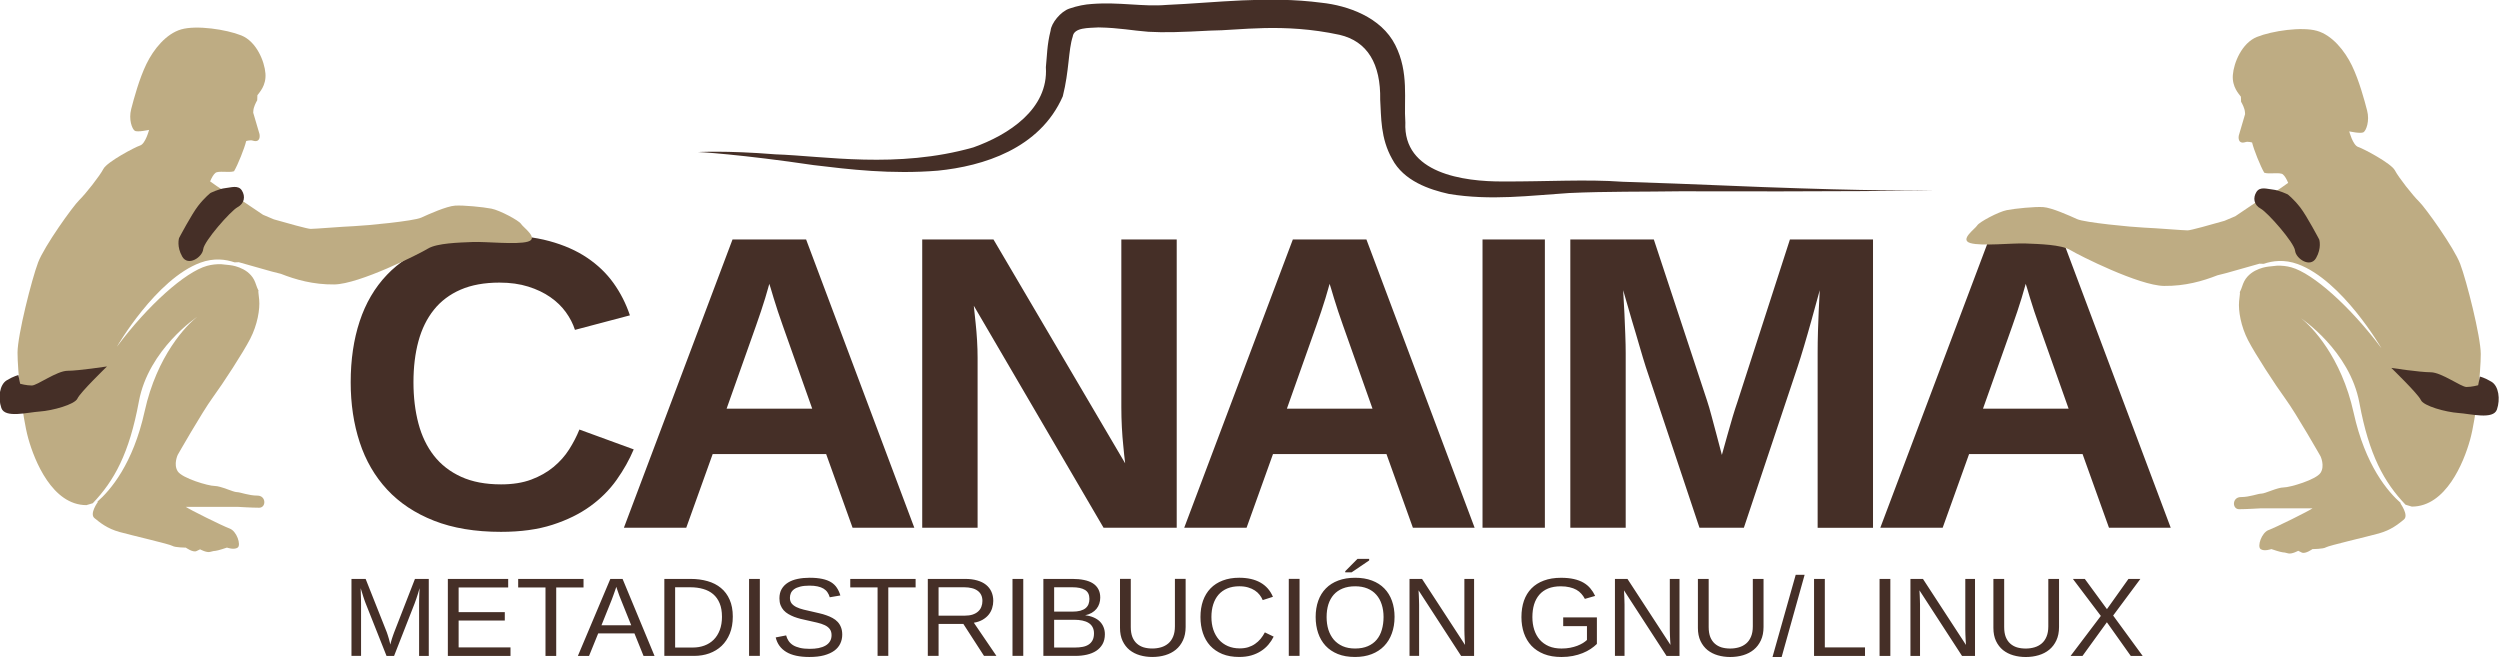 <?xml version="1.0" encoding="UTF-8" standalone="no"?>
<!-- Created with Inkscape (http://www.inkscape.org/) -->

<svg
   xmlns:dc="http://purl.org/dc/elements/1.1/"
   xmlns:cc="http://creativecommons.org/ns#"
   xmlns:rdf="http://www.w3.org/1999/02/22-rdf-syntax-ns#"
   xmlns:svg="http://www.w3.org/2000/svg"
   xmlns="http://www.w3.org/2000/svg"
   xmlns:sodipodi="http://sodipodi.sourceforge.net/DTD/sodipodi-0.dtd"
   xmlns:inkscape="http://www.inkscape.org/namespaces/inkscape"
   width="190"
   height="50"
   id="svg2"
   sodipodi:version="0.32"
   inkscape:version="0.47 r22583"
   version="1.0"
   sodipodi:docname="logo.svg"
   inkscape:output_extension="org.inkscape.output.svg.inkscape">
  <defs
     id="defs4">
    <inkscape:perspective
       sodipodi:type="inkscape:persp3d"
       inkscape:vp_x="0 : 526.18109 : 1"
       inkscape:vp_y="0 : 1000 : 0"
       inkscape:vp_z="744.09448 : 526.18109 : 1"
       inkscape:persp3d-origin="372.04724 : 350.78739 : 1"
       id="perspective10" />
    <inkscape:perspective
       id="perspective2619"
       inkscape:persp3d-origin="353.97549 : 171.98033 : 1"
       inkscape:vp_z="707.95099 : 257.97049 : 1"
       inkscape:vp_y="0 : 1000 : 0"
       inkscape:vp_x="0 : 257.97049 : 1"
       sodipodi:type="inkscape:persp3d" />
  </defs>
  <sodipodi:namedview
     id="base"
     pagecolor="#ffffff"
     bordercolor="#666666"
     borderopacity="1.0"
     inkscape:pageopacity="0.0"
     inkscape:pageshadow="2"
     inkscape:zoom="1.505167"
     inkscape:cx="190.89633"
     inkscape:cy="-18.168368"
     inkscape:document-units="px"
     inkscape:current-layer="layer1"
     showgrid="false"
     width="792px"
     inkscape:window-width="1440"
     inkscape:window-height="846"
     inkscape:window-x="0"
     inkscape:window-y="25"
     showguides="true"
     inkscape:guide-bbox="true"
     inkscape:window-maximized="1">
    <sodipodi:guide
       orientation="1,0"
       position="242.836,77.94"
       id="guide2518" />
    <sodipodi:guide
       orientation="1,0"
       position="536.941,82.484"
       id="guide2520" />
  </sodipodi:namedview>
  <g
     inkscape:label="Capa 1"
     inkscape:groupmode="layer"
     id="layer1"
     transform="translate(-4.353,-179.176)">
    <g
       id="g2869"
       transform="matrix(0.47,0,0,0.455,-85.161,152.543)">
      <g
         transform="translate(35.289,58.481)"
         id="g2384">
        <path
           id="path2386"
           d="m 236.177,80.96 c 1.891,0 3.525,-0.268 4.904,-0.803 1.378,-0.535 2.575,-1.236 3.589,-2.102 1.015,-0.866 1.857,-1.846 2.529,-2.939 0.672,-1.094 1.225,-2.199 1.658,-3.315 l 8.784,3.315 c -0.707,1.732 -1.629,3.43 -2.77,5.093 -1.14,1.664 -2.563,3.133 -4.271,4.409 -1.709,1.276 -3.743,2.307 -6.102,3.093 -2.357,0.786 -5.133,1.179 -8.322,1.179 -4.171,0 -7.782,-0.621 -10.835,-1.863 -3.055,-1.242 -5.577,-2.974 -7.571,-5.195 -1.994,-2.222 -3.476,-4.859 -4.443,-7.913 -0.969,-3.053 -1.453,-6.392 -1.453,-10.015 0,-3.76 0.484,-7.155 1.453,-10.186 0.968,-3.03 2.433,-5.611 4.393,-7.742 1.959,-2.13 4.438,-3.771 7.434,-4.922 2.996,-1.15 6.522,-1.726 10.579,-1.726 3.145,0 5.896,0.331 8.254,0.991 2.358,0.661 4.397,1.589 6.118,2.786 1.72,1.196 3.145,2.609 4.271,4.238 1.128,1.629 2.012,3.424 2.649,5.383 l -8.887,2.427 c -0.319,-1.025 -0.81,-2.011 -1.471,-2.957 -0.66,-0.945 -1.499,-1.783 -2.512,-2.512 -1.014,-0.729 -2.205,-1.316 -3.572,-1.76 -1.366,-0.444 -2.917,-0.667 -4.647,-0.667 -2.438,0 -4.535,0.393 -6.289,1.179 -1.755,0.786 -3.196,1.909 -4.324,3.367 -1.128,1.458 -1.96,3.208 -2.495,5.247 -0.536,2.04 -0.803,4.324 -0.803,6.853 0,2.507 0.268,4.802 0.803,6.887 0.535,2.085 1.373,3.879 2.512,5.383 1.14,1.504 2.604,2.678 4.393,3.521 1.789,0.845 3.937,1.266 6.444,1.266 z"
           style="fill:#452f27" />
        <path
           id="path2388"
           d="m 293.031,88.207 -4.272,-12.305 -18.354,0 -4.272,12.305 -10.083,0 17.568,-48.159 11.896,0 17.5,48.159 -9.983,0 z M 281.752,54.471 c -0.272,-0.797 -0.542,-1.601 -0.803,-2.41 -0.262,-0.809 -0.49,-1.549 -0.684,-2.222 -0.194,-0.672 -0.354,-1.225 -0.479,-1.658 -0.125,-0.433 -0.2,-0.672 -0.222,-0.718 -0.023,0.068 -0.091,0.319 -0.205,0.752 -0.114,0.433 -0.269,0.98 -0.461,1.641 -0.194,0.661 -0.422,1.396 -0.685,2.205 -0.262,0.809 -0.529,1.612 -0.803,2.41 l -4.751,13.843 13.843,0 -4.75,-13.843 z"
           style="fill:#452f27" />
        <path
           id="path2390"
           d="M 333.616,88.207 312.631,51.122 c 0.113,1.003 0.216,2.005 0.308,3.008 0.091,0.866 0.165,1.8 0.222,2.803 0.058,1.003 0.085,1.96 0.085,2.871 l 0,28.403 -8.955,0 0,-48.16 11.52,0 21.294,37.393 c -0.114,-0.957 -0.217,-1.959 -0.308,-3.008 -0.092,-0.889 -0.166,-1.891 -0.223,-3.008 -0.057,-1.116 -0.085,-2.244 -0.085,-3.384 l 0,-27.993 8.955,0 0,48.159 -11.828,10e-4 0,0 z"
           style="fill:#452f27" />
        <path
           id="path2392"
           d="m 383.635,88.207 -4.272,-12.305 -18.353,0 -4.272,12.305 -10.083,0 17.568,-48.159 11.895,0 17.5,48.159 -9.983,0 z m -11.28,-33.736 c -0.273,-0.797 -0.542,-1.601 -0.804,-2.41 -0.263,-0.809 -0.49,-1.549 -0.685,-2.222 -0.192,-0.672 -0.354,-1.225 -0.479,-1.658 -0.125,-0.433 -0.199,-0.672 -0.222,-0.718 -0.023,0.068 -0.093,0.319 -0.205,0.752 -0.114,0.433 -0.27,0.98 -0.462,1.641 -0.193,0.661 -0.423,1.396 -0.685,2.205 -0.262,0.809 -0.529,1.612 -0.803,2.41 l -4.751,13.843 13.843,0 -4.747,-13.843 z"
           style="fill:#452f27" />
        <path
           id="path2394"
           d="m 394.893,88.207 0,-48.16 10.083,0 0,48.159 -10.083,10e-4 0,0 z"
           style="fill:#452f27" />
        <path
           id="path2396"
           d="m 449.083,88.207 0,-29.19 c 0,-1.162 0.017,-2.358 0.052,-3.589 0.032,-1.229 0.073,-2.358 0.119,-3.384 0.067,-1.208 0.125,-2.381 0.171,-3.521 -0.479,1.8 -0.936,3.509 -1.367,5.127 -0.184,0.684 -0.376,1.39 -0.581,2.119 -0.205,0.729 -0.405,1.436 -0.598,2.119 -0.194,0.684 -0.384,1.322 -0.564,1.914 -0.183,0.593 -0.342,1.105 -0.479,1.538 l -8.682,26.865 -7.178,0 -8.682,-26.865 c -0.138,-0.433 -0.291,-0.945 -0.462,-1.538 -0.172,-0.592 -0.354,-1.229 -0.547,-1.914 -0.193,-0.685 -0.394,-1.39 -0.599,-2.119 -0.205,-0.729 -0.41,-1.436 -0.615,-2.119 -0.456,-1.618 -0.935,-3.327 -1.436,-5.127 0.067,1.322 0.137,2.621 0.205,3.896 0.045,1.094 0.091,2.245 0.137,3.452 0.045,1.208 0.068,2.256 0.068,3.145 l 0,29.189 -8.955,0 0,-48.158 13.501,0 8.612,26.934 c 0.229,0.707 0.474,1.572 0.734,2.598 0.261,1.026 0.52,2.017 0.77,2.974 0.273,1.117 0.569,2.279 0.89,3.486 0.317,-1.185 0.626,-2.324 0.923,-3.418 0.137,-0.479 0.273,-0.968 0.41,-1.47 0.137,-0.501 0.272,-0.991 0.41,-1.47 0.137,-0.479 0.272,-0.934 0.41,-1.367 0.137,-0.433 0.262,-0.82 0.375,-1.162 l 8.478,-27.104 13.433,0 0,48.159 -8.953,0 z"
           style="fill:#452f27" />
        <path
           id="path2398"
           d="m 496.195,88.207 -4.271,-12.305 -18.354,0 -4.271,12.305 -10.083,0 17.567,-48.159 11.896,0 17.5,48.159 -9.984,0 z M 484.917,54.471 c -0.273,-0.797 -0.543,-1.601 -0.805,-2.41 -0.262,-0.809 -0.49,-1.549 -0.684,-2.222 -0.193,-0.672 -0.354,-1.225 -0.479,-1.658 -0.125,-0.433 -0.198,-0.672 -0.222,-0.718 -0.023,0.068 -0.092,0.319 -0.205,0.752 -0.114,0.433 -0.269,0.98 -0.462,1.641 -0.193,0.661 -0.422,1.396 -0.684,2.205 -0.263,0.809 -0.529,1.612 -0.804,2.41 l -4.751,13.843 13.843,0 -4.747,-13.843 z"
           style="fill:#452f27" />
      </g>
      <g
         transform="translate(35.289,58.481)"
         id="g2444">
        <path
           id="path2446"
           d="m 552.987,44.139 c -1.013,-2.75 -5.645,-9.408 -6.656,-10.421 -1.016,-1.014 -3.328,-4.053 -3.907,-5.211 -0.578,-1.158 -5.065,-3.619 -5.937,-3.907 -0.866,-0.29 -1.445,-2.606 -1.445,-2.606 0,0 1.881,0.434 2.314,0.144 0.434,-0.29 1.014,-1.882 0.578,-3.618 -0.436,-1.736 -1.303,-5.065 -2.461,-7.525 -1.157,-2.462 -3.186,-5.067 -5.645,-5.791 -2.462,-0.724 -7.237,0 -9.698,1.013 -2.461,1.014 -3.764,4.343 -3.909,6.369 -0.145,2.027 1.014,3.185 1.304,3.62 l 0.029,0.842 c 0.208,0.369 0.595,1.133 0.626,1.745 0.005,0.104 0.013,0.214 0.021,0.328 l -1.011,3.553 c 0,0 -0.257,1.168 0.627,1.197 0.269,0.009 0.531,-0.143 0.771,-0.135 0.31,0.011 0.571,0.069 0.747,0.119 0.283,1.229 1.342,3.952 1.966,5.048 0.771,0.293 2.531,-0.134 3.014,0.28 0.308,0.265 0.594,0.771 0.854,1.414 -0.715,0.557 -1.663,1.185 -1.663,1.185 l -2.489,1.325 -4.403,3.067 -1.75,0.764 c -2.189,0.648 -5.469,1.595 -5.948,1.595 -0.729,0 -5.003,-0.372 -7.021,-0.459 -2.015,-0.087 -9.646,-0.85 -10.853,-1.42 -1.209,-0.571 -4.117,-1.917 -5.485,-2.01 -1.369,-0.09 -4.502,0.231 -5.87,0.503 -1.368,0.274 -4.466,1.993 -4.789,2.543 -0.354,0.61 -2.938,2.419 -1.114,2.966 1.824,0.549 6.753,-0.025 8.943,0.067 2.188,0.091 5.748,0.182 7.207,1.095 1.461,0.912 11.132,5.942 15.164,5.993 3.405,0.043 6.258,-0.812 8.635,-1.775 0.53,-0.134 1.063,-0.266 1.479,-0.386 2.829,-0.822 5.32,-1.555 5.32,-1.555 l 0.685,0.025 c 1.434,-0.513 3.347,-0.773 5.521,0.051 7.188,2.73 13.511,14.042 13.511,14.042 -5.061,-6.988 -11.059,-12.495 -14.574,-13.509 -0.755,-0.217 -1.519,-0.29 -2.252,-0.28 l -1.414,0.154 c 0,0 -2.803,0.239 -3.934,2.435 -0.31,0.602 -0.36,1.099 -0.751,1.891 0.112,-0.056 0.025,0.22 -0.089,1.462 -0.144,1.594 0.29,4.199 1.448,6.515 1.159,2.316 4.343,7.382 6.079,9.842 1.736,2.461 5.646,9.554 5.646,9.554 0,0 0.726,1.591 0,2.75 -0.725,1.158 -4.95,2.442 -5.967,2.442 -1.013,0 -3.007,1.032 -3.587,1.032 -0.579,0 -1.881,0.578 -3.329,0.578 -1.444,0 -1.445,2.027 -0.29,2.027 1.159,0 3.477,-0.145 3.477,-0.145 l 8.396,0 c -0.58,0.435 -5.935,3.185 -7.093,3.619 -1.158,0.435 -1.882,2.75 -1.303,3.185 0.58,0.434 1.736,0 1.736,0 0,0 0,0 0.868,0.29 0.868,0.29 1.302,0.29 1.302,0.29 0,0 0,0 0.579,0.145 0.579,0.144 1.594,-0.435 1.594,-0.435 0,0 0,0 0.577,0.29 0.579,0.289 1.737,-0.58 1.737,-0.58 0,0 1.737,0 2.17,-0.289 0.438,-0.29 6.515,-1.738 8.54,-2.316 2.028,-0.58 3.187,-1.592 4.055,-2.317 0.867,-0.723 -0.58,-2.749 -0.58,-2.749 l 0.16,0.049 c -2.161,-1.933 -5.814,-6.346 -7.69,-15.136 -1.996,-9.354 -6.78,-14.414 -8.513,-15.794 0,0 7.887,5.41 9.442,14.145 1.557,8.718 4,13.25 7.458,16.999 l 1.024,0.315 c 5.501,0 8.395,-7.381 9.408,-11.144 1.014,-3.764 1.734,-11.435 1.734,-14.33 0.003,-2.901 -2.31,-12.309 -3.326,-15.059 z"
           style="fill:#beac83" />
        <path
           id="path2448"
           d="m 541.844,61.508 c 0,0 4.341,4.343 4.775,5.356 0.435,1.013 4.054,2.026 6.076,2.17 2.026,0.146 5.646,1.158 6.229,-0.578 0.576,-1.738 0.288,-3.909 -0.87,-4.632 -1.157,-0.723 -1.882,-0.868 -1.882,-0.868 l -0.288,1.446 c 0,0 -1.015,0.29 -1.884,0.29 -0.867,0 -4.053,-2.459 -5.789,-2.459 -1.737,0 -6.367,-0.725 -6.367,-0.725 z"
           style="fill:#452f27" />
        <path
           id="path2450"
           d="m 525.105,32.531 c 0,0 -1.427,-0.712 -2.374,-0.807 -0.944,-0.094 -2.111,-0.573 -2.699,0.402 -0.589,0.975 -0.424,2.154 0.702,2.783 1.125,0.63 5.426,5.684 5.55,7.014 0.127,1.33 2.444,2.933 3.391,1.243 0.943,-1.688 0.518,-3.1 0.518,-3.1 0,0 -2.008,-3.946 -3.077,-5.372 -1.077,-1.424 -2.011,-2.163 -2.011,-2.163 z"
           style="fill:#452f27" />
      </g>
      <g
         transform="translate(35.289,58.481)"
         id="g2452">
        <path
           id="path2454"
           d="m 161.325,43.894 c 1.013,-2.75 5.646,-9.41 6.658,-10.422 1.014,-1.014 3.329,-4.052 3.907,-5.212 0.58,-1.157 5.065,-3.618 5.936,-3.907 0.867,-0.29 1.446,-2.606 1.446,-2.606 0,0 -1.881,0.435 -2.314,0.146 -0.436,-0.29 -1.014,-1.882 -0.579,-3.619 0.435,-1.738 1.304,-5.066 2.461,-7.527 1.158,-2.461 3.185,-5.066 5.646,-5.791 2.46,-0.724 7.237,0 9.697,1.014 2.461,1.013 3.763,4.343 3.908,6.369 0.146,2.027 -1.014,3.185 -1.304,3.619 l -0.029,0.841 c -0.205,0.369 -0.594,1.136 -0.625,1.747 -0.005,0.102 -0.014,0.213 -0.023,0.328 l 1.012,3.552 c 0,0 0.256,1.169 -0.627,1.197 -0.27,0.009 -0.533,-0.143 -0.771,-0.134 -0.31,0.009 -0.573,0.068 -0.747,0.119 -0.284,1.229 -1.342,3.951 -1.967,5.047 -0.769,0.293 -2.529,-0.132 -3.013,0.28 -0.31,0.264 -0.594,0.771 -0.854,1.415 0.715,0.557 1.663,1.184 1.663,1.184 l 2.489,1.327 4.403,3.065 1.75,0.764 c 2.19,0.649 5.469,1.594 5.948,1.594 0.729,0 5.003,-0.372 7.02,-0.459 2.016,-0.087 9.646,-0.849 10.854,-1.419 1.208,-0.572 4.116,-1.918 5.484,-2.008 1.369,-0.091 4.5,0.229 5.869,0.503 1.369,0.273 4.466,1.992 4.789,2.543 0.356,0.609 2.94,2.419 1.115,2.966 -1.824,0.548 -6.753,-0.027 -8.942,0.065 -2.189,0.091 -5.748,0.183 -7.208,1.095 -1.459,0.914 -11.132,5.942 -15.163,5.993 -3.403,0.043 -6.259,-0.81 -8.635,-1.775 -0.532,-0.133 -1.063,-0.265 -1.479,-0.386 -2.829,-0.82 -5.321,-1.553 -5.321,-1.553 l -0.683,0.025 c -1.435,-0.513 -3.349,-0.775 -5.521,0.05 -7.188,2.73 -13.509,14.042 -13.509,14.042 5.058,-6.987 11.057,-12.493 14.573,-13.508 0.755,-0.218 1.52,-0.292 2.253,-0.28 l 1.413,0.154 c 0,0 2.804,0.238 3.933,2.434 0.309,0.602 0.362,1.1 0.75,1.892 -0.11,-0.056 -0.024,0.22 0.088,1.462 0.146,1.592 -0.29,4.198 -1.447,6.513 -1.157,2.317 -4.342,7.382 -6.08,9.842 -1.735,2.462 -5.645,9.554 -5.645,9.554 0,0 -0.725,1.592 0,2.749 0.723,1.158 4.952,2.444 5.966,2.444 1.014,0 3.008,1.03 3.587,1.03 0.579,0 1.88,0.58 3.328,0.58 1.447,0 1.448,2.026 0.29,2.026 -1.158,0 -3.474,-0.146 -3.474,-0.146 l -8.396,0 c 0.579,0.434 5.935,3.186 7.093,3.62 1.158,0.434 1.882,2.749 1.303,3.184 -0.58,0.433 -1.736,0 -1.736,0 0,0 0,0 -0.868,0.29 -0.869,0.289 -1.303,0.289 -1.303,0.289 0,0 0,0 -0.579,0.146 -0.58,0.146 -1.594,-0.434 -1.594,-0.434 0,0 0,0 -0.579,0.289 -0.578,0.29 -1.735,-0.579 -1.735,-0.579 0,0 -1.736,0 -2.171,-0.29 -0.435,-0.29 -6.515,-1.738 -8.54,-2.316 -2.025,-0.578 -3.185,-1.592 -4.052,-2.316 -0.868,-0.724 0.578,-2.75 0.578,-2.75 l -0.16,0.049 c 2.161,-1.933 5.815,-6.345 7.692,-15.137 1.997,-9.353 6.78,-14.414 8.512,-15.793 0,0 -7.886,5.41 -9.442,14.144 -1.557,8.718 -4.001,13.251 -7.458,17 l -1.023,0.315 c -5.5,0 -8.396,-7.383 -9.408,-11.146 -1.013,-3.764 -1.736,-11.435 -1.736,-14.33 0,-2.895 2.311,-12.303 3.326,-15.053 z"
           style="fill:#beac83;fill-opacity:1" />
        <path
           id="path2456"
           d="m 172.469,61.262 c 0,0 -4.344,4.342 -4.777,5.355 -0.436,1.012 -4.053,2.026 -6.078,2.171 -2.026,0.145 -5.646,1.157 -6.226,-0.579 -0.578,-1.738 -0.289,-3.907 0.868,-4.633 1.158,-0.723 1.883,-0.868 1.883,-0.868 l 0.29,1.448 c 0,0 1.013,0.29 1.881,0.29 0.868,0 4.053,-2.46 5.79,-2.46 1.737,0 6.369,-0.724 6.369,-0.724 z"
           style="fill:#452f27" />
        <path
           id="path2458"
           d="m 189.207,32.283 c 0,0 1.427,-0.711 2.373,-0.806 0.946,-0.094 2.111,-0.573 2.702,0.401 0.588,0.975 0.422,2.154 -0.705,2.783 -1.125,0.631 -5.425,5.684 -5.55,7.014 -0.125,1.331 -2.444,2.933 -3.388,1.244 -0.943,-1.688 -0.52,-3.101 -0.52,-3.101 0,0 2.008,-3.945 3.08,-5.371 1.073,-1.426 2.008,-2.164 2.008,-2.164 z"
           style="fill:#452f27" />
      </g>
      <g
         transform="translate(35.289,58.481)"
         id="g2460">
        <path
           id="path2462"
           d="m 267.825,25.457 c -0.01,0.01 4.684,-0.3 12.706,0.374 7.878,0.272 19.696,2.462 32.021,-1.155 5.655,-2.078 12.179,-6.377 11.734,-13.399 0.191,-1.872 0.174,-3.719 0.766,-6.113 0.098,-1.208 1.601,-3.202 3.066,-3.686 1.277,-0.453 2.5,-0.693 3.587,-0.76 4.493,-0.361 8.252,0.494 12.082,0.157 7.945,-0.352 16.345,-1.549 25.103,-0.361 4.146,0.458 9.616,2.377 11.897,7.068 2.253,4.602 1.356,9.131 1.628,12.928 -0.389,8.489 9.359,9.891 15.818,9.854 6.959,0.032 13.462,-0.398 19.325,0.048 11.751,0.374 21.251,0.884 28.714,1.099 14.921,0.511 21.65,0.313 21.647,0.344 0.007,0.033 -17.941,0.23 -41.063,0.148 -5.74,0.095 -11.959,0 -18.015,0.294 -6.148,0.404 -12.61,1.307 -19.379,0.151 -3.209,-0.738 -7.312,-2.175 -9.181,-5.836 -1.905,-3.491 -1.757,-7.005 -1.935,-9.89 0.103,-6 -2.054,-9.769 -6.57,-10.854 -9.21,-2.049 -16.336,-0.717 -20.885,-0.705 -4.698,0.26 -7.45,0.349 -10.015,0.198 -2.621,-0.2 -4.649,-0.662 -8.068,-0.729 -1.575,0.112 -3.979,-0.04 -4.184,1.543 -0.714,2.262 -0.558,5.665 -1.604,9.963 -3.728,8.794 -12.932,11.667 -20.198,12.42 -7.545,0.64 -14.381,-0.215 -20.12,-0.931 -11.446,-1.753 -18.863,-2.25 -18.877,-2.17 z"
           style="fill:#452f27" />
      </g>
      <path
         id="text2514"
         d="m 258.224,168.089 0,-8.578 c -1e-5,-0.31 0.003,-0.627 0.009,-0.949 0.006,-0.322 0.015,-0.618 0.027,-0.885 0.012,-0.31 0.027,-0.611 0.046,-0.903 -0.085,0.31 -0.173,0.618 -0.265,0.922 -0.079,0.262 -0.167,0.541 -0.265,0.84 -0.091,0.292 -0.183,0.557 -0.274,0.794 l -3.322,8.761 -1.223,0 -3.367,-8.761 c -0.036,-0.091 -0.076,-0.198 -0.119,-0.319 -0.036,-0.122 -0.079,-0.249 -0.128,-0.383 -0.043,-0.14 -0.088,-0.28 -0.137,-0.42 -0.043,-0.146 -0.085,-0.289 -0.128,-0.429 -0.103,-0.322 -0.204,-0.657 -0.301,-1.004 0.006,0.341 0.015,0.678 0.027,1.013 0.012,0.286 0.021,0.587 0.027,0.903 0.006,0.31 0.009,0.584 0.009,0.821 l 0,8.578 -1.551,0 0,-12.858 2.291,0 3.422,8.916 c 0.043,0.122 0.094,0.28 0.155,0.475 0.061,0.189 0.119,0.383 0.173,0.584 0.055,0.201 0.103,0.392 0.146,0.575 0.049,0.176 0.082,0.313 0.1,0.411 0.018,-0.097 0.052,-0.237 0.1,-0.42 0.049,-0.183 0.103,-0.374 0.164,-0.575 0.067,-0.201 0.131,-0.395 0.192,-0.584 0.061,-0.189 0.116,-0.344 0.164,-0.465 l 3.358,-8.916 2.236,0 0,12.858 -1.57,0 m 4.654,0 0,-12.858 9.756,0 0,1.424 -8.012,0 0,4.125 7.465,0 0,1.405 -7.465,0 0,4.481 8.387,0 0,1.424 -10.13,0 m 17.522,-11.435 0,11.435 -1.734,0 0,-11.435 -4.417,0 0,-1.424 10.568,0 0,1.424 -4.417,0 m 14.118,11.435 -1.469,-3.76 -5.859,0 -1.478,3.76 -1.807,0 5.247,-12.858 1.98,0 5.165,12.858 -1.78,0 m -3.641,-9.363 c -0.097,-0.243 -0.192,-0.49 -0.283,-0.739 -0.085,-0.249 -0.161,-0.475 -0.228,-0.675 -0.067,-0.207 -0.125,-0.377 -0.173,-0.511 -0.043,-0.14 -0.067,-0.225 -0.073,-0.256 -0.012,0.03 -0.04,0.116 -0.082,0.256 -0.043,0.14 -0.1,0.313 -0.173,0.52 -0.067,0.207 -0.146,0.435 -0.237,0.684 -0.085,0.249 -0.173,0.496 -0.265,0.739 l -1.643,4.225 4.809,0 -1.652,-4.244 m 18.078,2.802 c -10e-6,1.071 -0.161,2.017 -0.484,2.838 -0.322,0.815 -0.764,1.5 -1.323,2.053 -0.56,0.548 -1.223,0.964 -1.989,1.25 -0.76,0.28 -1.582,0.42 -2.464,0.42 l -4.809,0 0,-12.858 4.253,0 c 0.992,1e-5 1.904,0.125 2.738,0.374 0.84,0.243 1.561,0.624 2.163,1.141 0.602,0.511 1.071,1.162 1.405,1.953 0.341,0.791 0.511,1.734 0.511,2.829 m -1.752,0 c -10e-6,-0.87 -0.125,-1.612 -0.374,-2.227 -0.249,-0.621 -0.599,-1.129 -1.049,-1.524 -0.45,-0.395 -0.989,-0.684 -1.615,-0.867 -0.627,-0.189 -1.314,-0.283 -2.062,-0.283 l -2.473,0 0,10.066 2.866,0 c 0.675,0 1.299,-0.11 1.871,-0.329 0.578,-0.219 1.077,-0.545 1.497,-0.976 0.42,-0.432 0.748,-0.97 0.986,-1.615 0.237,-0.645 0.356,-1.393 0.356,-2.245 m 4.38,6.561 0,-12.858 1.743,0 0,12.858 -1.743,0 m 15.067,-3.55 c -10e-6,0.541 -0.106,1.04 -0.319,1.497 -0.207,0.456 -0.529,0.852 -0.967,1.186 -0.438,0.329 -0.992,0.587 -1.661,0.776 -0.663,0.183 -1.451,0.274 -2.364,0.274 -1.6,0 -2.847,-0.28 -3.742,-0.84 -0.894,-0.56 -1.463,-1.369 -1.707,-2.427 l 1.688,-0.338 c 0.085,0.335 0.216,0.639 0.392,0.913 0.176,0.274 0.414,0.511 0.712,0.712 0.304,0.195 0.678,0.347 1.122,0.456 0.444,0.11 0.976,0.164 1.597,0.164 0.517,0 0.992,-0.043 1.424,-0.128 0.432,-0.091 0.803,-0.228 1.113,-0.411 0.31,-0.183 0.551,-0.417 0.721,-0.703 0.176,-0.292 0.265,-0.639 0.265,-1.04 -10e-6,-0.42 -0.097,-0.76 -0.292,-1.022 -0.189,-0.262 -0.456,-0.478 -0.803,-0.648 -0.347,-0.17 -0.76,-0.313 -1.241,-0.429 -0.481,-0.116 -1.013,-0.24 -1.597,-0.374 -0.359,-0.079 -0.721,-0.164 -1.086,-0.256 -0.359,-0.097 -0.706,-0.21 -1.04,-0.338 -0.329,-0.134 -0.639,-0.289 -0.931,-0.465 -0.292,-0.176 -0.545,-0.386 -0.757,-0.63 -0.213,-0.249 -0.38,-0.535 -0.502,-0.858 -0.122,-0.329 -0.183,-0.706 -0.183,-1.132 0,-0.608 0.122,-1.129 0.365,-1.561 0.249,-0.438 0.593,-0.797 1.031,-1.077 0.438,-0.28 0.955,-0.484 1.551,-0.611 0.596,-0.128 1.241,-0.192 1.935,-0.192 0.797,2e-5 1.478,0.064 2.044,0.192 0.566,0.122 1.043,0.307 1.433,0.557 0.389,0.249 0.7,0.56 0.931,0.931 0.237,0.365 0.426,0.791 0.566,1.278 l -1.716,0.301 c -0.085,-0.31 -0.21,-0.587 -0.374,-0.83 -0.158,-0.243 -0.368,-0.447 -0.63,-0.611 -0.262,-0.164 -0.581,-0.289 -0.958,-0.374 -0.371,-0.085 -0.809,-0.128 -1.314,-0.128 -0.596,1e-5 -1.098,0.055 -1.506,0.164 -0.402,0.103 -0.727,0.246 -0.976,0.429 -0.243,0.183 -0.42,0.399 -0.529,0.648 -0.103,0.243 -0.155,0.508 -0.155,0.794 -1e-5,0.383 0.094,0.7 0.283,0.949 0.195,0.243 0.456,0.447 0.785,0.611 0.329,0.164 0.709,0.301 1.141,0.411 0.432,0.11 0.891,0.219 1.378,0.329 0.395,0.091 0.788,0.186 1.177,0.283 0.395,0.091 0.773,0.204 1.132,0.338 0.359,0.128 0.694,0.28 1.004,0.456 0.316,0.176 0.59,0.392 0.821,0.648 0.231,0.256 0.411,0.557 0.538,0.903 0.134,0.347 0.201,0.754 0.201,1.223 m 7.447,-7.885 0,11.435 -1.734,0 0,-11.435 -4.417,0 0,-1.424 10.568,0 0,1.424 -4.417,0 m 15.477,11.435 -3.34,-5.339 -4.006,0 0,5.339 -1.743,0 0,-12.858 6.05,0 c 0.73,1e-5 1.375,0.085 1.935,0.256 0.566,0.164 1.04,0.405 1.424,0.721 0.383,0.316 0.675,0.703 0.876,1.159 0.201,0.456 0.301,0.97 0.301,1.542 -1e-5,0.408 -0.061,0.809 -0.183,1.205 -0.116,0.395 -0.301,0.757 -0.557,1.086 -0.256,0.329 -0.581,0.611 -0.976,0.849 -0.395,0.237 -0.87,0.405 -1.424,0.502 l 3.65,5.539 -2.008,0 m -0.256,-9.162 c -2e-5,-0.389 -0.067,-0.727 -0.201,-1.013 -0.134,-0.286 -0.329,-0.523 -0.584,-0.712 -0.256,-0.195 -0.566,-0.338 -0.931,-0.429 -0.365,-0.097 -0.779,-0.146 -1.241,-0.146 l -4.134,0 0,4.745 4.207,0 c 0.499,0 0.931,-0.061 1.296,-0.183 0.365,-0.128 0.663,-0.301 0.894,-0.52 0.237,-0.219 0.411,-0.478 0.52,-0.776 0.116,-0.298 0.173,-0.621 0.173,-0.967 m 4.864,9.162 0,-12.858 1.743,0 0,12.858 -1.743,0 m 14.939,-3.623 c -1e-5,0.651 -0.128,1.208 -0.383,1.67 -0.256,0.456 -0.599,0.83 -1.031,1.122 -0.432,0.286 -0.934,0.496 -1.506,0.63 -0.572,0.134 -1.174,0.201 -1.807,0.201 l -5.22,0 0,-12.858 4.672,0 c 0.712,1e-5 1.348,0.061 1.907,0.183 0.56,0.116 1.034,0.301 1.424,0.557 0.389,0.256 0.684,0.581 0.885,0.976 0.207,0.389 0.31,0.858 0.31,1.405 -2e-5,0.359 -0.052,0.697 -0.155,1.013 -0.097,0.316 -0.249,0.605 -0.456,0.867 -0.201,0.256 -0.456,0.478 -0.767,0.666 -0.304,0.183 -0.66,0.319 -1.068,0.411 0.517,0.061 0.973,0.179 1.369,0.356 0.402,0.176 0.736,0.402 1.004,0.675 0.268,0.274 0.471,0.593 0.611,0.958 0.14,0.359 0.21,0.748 0.21,1.168 m -2.5,-5.904 c -10e-6,-0.694 -0.237,-1.189 -0.712,-1.488 -0.475,-0.298 -1.162,-0.447 -2.062,-0.447 l -2.929,0 0,4.07 2.929,0 c 0.511,0 0.943,-0.049 1.296,-0.146 0.353,-0.103 0.639,-0.246 0.858,-0.429 0.219,-0.189 0.377,-0.414 0.475,-0.675 0.097,-0.262 0.146,-0.557 0.146,-0.885 m 0.739,5.768 c -1e-5,-0.408 -0.076,-0.754 -0.228,-1.04 -0.146,-0.286 -0.359,-0.52 -0.639,-0.703 -0.28,-0.183 -0.618,-0.316 -1.013,-0.402 -0.389,-0.085 -0.827,-0.128 -1.314,-0.128 l -3.249,0 0,4.636 3.386,0 c 0.444,0 0.852,-0.036 1.223,-0.11 0.377,-0.073 0.7,-0.201 0.967,-0.383 0.274,-0.183 0.487,-0.426 0.639,-0.73 0.152,-0.304 0.228,-0.684 0.228,-1.141 m 9.436,3.942 c -0.706,0 -1.375,-0.094 -2.008,-0.283 -0.633,-0.189 -1.189,-0.481 -1.67,-0.876 -0.475,-0.402 -0.852,-0.906 -1.132,-1.515 -0.28,-0.614 -0.42,-1.341 -0.42,-2.181 l 0,-8.186 1.743,0 0,8.04 c -1e-5,0.651 0.085,1.205 0.256,1.661 0.176,0.45 0.42,0.818 0.73,1.104 0.31,0.286 0.675,0.496 1.095,0.63 0.426,0.128 0.891,0.192 1.396,0.192 0.499,0 0.97,-0.067 1.415,-0.201 0.444,-0.134 0.833,-0.347 1.168,-0.639 0.335,-0.292 0.596,-0.672 0.785,-1.141 0.195,-0.475 0.292,-1.049 0.292,-1.725 l 0,-7.921 1.734,0 0,8.022 c -10e-6,0.858 -0.143,1.603 -0.429,2.236 -0.28,0.627 -0.663,1.147 -1.15,1.561 -0.487,0.414 -1.059,0.721 -1.716,0.922 -0.651,0.201 -1.348,0.301 -2.09,0.301 m 14.063,-11.809 c -0.73,1e-5 -1.378,0.122 -1.944,0.365 -0.56,0.243 -1.031,0.59 -1.415,1.04 -0.377,0.45 -0.663,0.992 -0.858,1.624 -0.195,0.633 -0.292,1.335 -0.292,2.108 0,0.773 0.103,1.481 0.31,2.126 0.213,0.639 0.514,1.189 0.903,1.652 0.395,0.462 0.876,0.821 1.442,1.077 0.572,0.256 1.214,0.383 1.926,0.383 0.499,0 0.952,-0.064 1.36,-0.192 0.414,-0.134 0.785,-0.319 1.113,-0.557 0.335,-0.237 0.633,-0.517 0.894,-0.84 0.262,-0.329 0.493,-0.691 0.694,-1.086 l 1.424,0.712 c -0.231,0.481 -0.517,0.928 -0.858,1.341 -0.341,0.414 -0.742,0.773 -1.205,1.077 -0.456,0.304 -0.976,0.545 -1.561,0.721 -0.578,0.17 -1.226,0.256 -1.944,0.256 -1.04,0 -1.953,-0.164 -2.738,-0.493 -0.779,-0.335 -1.433,-0.797 -1.962,-1.387 -0.523,-0.596 -0.916,-1.302 -1.177,-2.117 -0.262,-0.815 -0.392,-1.707 -0.392,-2.674 0,-1.004 0.137,-1.91 0.411,-2.719 0.28,-0.809 0.684,-1.497 1.214,-2.062 0.535,-0.572 1.192,-1.01 1.971,-1.314 0.779,-0.31 1.667,-0.465 2.665,-0.465 1.369,2e-5 2.513,0.268 3.431,0.803 0.919,0.535 1.594,1.329 2.026,2.382 l -1.652,0.548 c -0.122,-0.304 -0.286,-0.593 -0.493,-0.867 -0.207,-0.28 -0.465,-0.526 -0.776,-0.739 -0.31,-0.213 -0.675,-0.383 -1.095,-0.511 -0.414,-0.128 -0.888,-0.192 -1.424,-0.192 m 8.003,11.626 0,-12.858 1.743,0 0,12.858 -1.743,0 m 17.102,-6.488 c -1e-5,1.004 -0.146,1.916 -0.438,2.738 -0.286,0.821 -0.703,1.524 -1.25,2.108 -0.548,0.584 -1.217,1.034 -2.008,1.351 -0.791,0.316 -1.688,0.475 -2.692,0.475 -1.059,0 -1.986,-0.164 -2.783,-0.493 -0.797,-0.335 -1.46,-0.797 -1.989,-1.387 -0.529,-0.596 -0.928,-1.302 -1.195,-2.117 -0.268,-0.815 -0.402,-1.707 -0.402,-2.674 0,-1.004 0.14,-1.91 0.42,-2.719 0.28,-0.809 0.691,-1.497 1.232,-2.062 0.541,-0.572 1.208,-1.01 1.999,-1.314 0.797,-0.31 1.71,-0.465 2.738,-0.465 1.022,2e-5 1.929,0.155 2.72,0.465 0.797,0.31 1.463,0.751 1.999,1.323 0.541,0.572 0.952,1.262 1.232,2.072 0.28,0.809 0.42,1.71 0.42,2.701 m -1.78,0 c -1e-5,-0.773 -0.1,-1.475 -0.301,-2.108 -0.195,-0.633 -0.487,-1.174 -0.876,-1.624 -0.383,-0.45 -0.861,-0.797 -1.433,-1.04 -0.572,-0.243 -1.232,-0.365 -1.98,-0.365 -0.767,1e-5 -1.439,0.122 -2.017,0.365 -0.578,0.243 -1.062,0.59 -1.451,1.04 -0.383,0.45 -0.672,0.992 -0.867,1.624 -0.189,0.633 -0.283,1.335 -0.283,2.108 0,0.773 0.097,1.481 0.292,2.126 0.201,0.639 0.493,1.192 0.876,1.661 0.389,0.462 0.87,0.824 1.442,1.086 0.578,0.256 1.241,0.383 1.989,0.383 0.803,0 1.494,-0.131 2.072,-0.392 0.584,-0.262 1.062,-0.624 1.433,-1.086 0.377,-0.468 0.654,-1.025 0.83,-1.67 0.182,-0.645 0.274,-1.348 0.274,-2.108 m -6.196,-7.474 0,-0.183 1.98,-2.062 1.889,0 0,0.265 -2.829,1.98 -1.04,0 m 18.735,13.963 -6.881,-10.951 c 0.012,0.298 0.027,0.593 0.046,0.885 0.012,0.249 0.021,0.514 0.027,0.794 0.012,0.274 0.018,0.517 0.018,0.73 l 0,8.542 -1.551,0 0,-12.858 2.026,0 6.954,11.024 c -1e-5,0 -0.018,-0.298 -0.055,-0.894 -0.012,-0.256 -0.024,-0.532 -0.036,-0.83 -0.012,-0.304 -0.018,-0.593 -0.018,-0.867 l 0,-8.432 1.57,0 0,12.858 -2.099,0 m 9.756,-6.488 c 0,-1.004 0.134,-1.91 0.402,-2.719 0.274,-0.809 0.678,-1.497 1.214,-2.062 0.541,-0.572 1.211,-1.01 2.008,-1.314 0.797,-0.31 1.722,-0.465 2.774,-0.465 0.791,2e-5 1.484,0.07 2.081,0.21 0.596,0.14 1.113,0.341 1.551,0.602 0.438,0.262 0.809,0.581 1.113,0.958 0.304,0.371 0.563,0.791 0.776,1.259 l -1.661,0.493 c -0.158,-0.316 -0.35,-0.602 -0.575,-0.858 -0.219,-0.262 -0.487,-0.484 -0.803,-0.666 -0.316,-0.183 -0.684,-0.322 -1.104,-0.42 -0.414,-0.103 -0.888,-0.155 -1.424,-0.155 -0.779,1e-5 -1.457,0.122 -2.035,0.365 -0.572,0.243 -1.046,0.59 -1.424,1.04 -0.377,0.45 -0.66,0.992 -0.849,1.624 -0.183,0.633 -0.274,1.335 -0.274,2.108 -10e-6,0.773 0.1,1.481 0.301,2.126 0.201,0.639 0.499,1.192 0.894,1.661 0.395,0.462 0.885,0.824 1.469,1.086 0.59,0.256 1.272,0.383 2.044,0.383 0.505,0 0.97,-0.043 1.396,-0.128 0.426,-0.085 0.809,-0.195 1.15,-0.329 0.347,-0.14 0.651,-0.292 0.913,-0.456 0.262,-0.17 0.481,-0.341 0.657,-0.511 l 0,-2.318 -3.842,0 0,-1.46 5.448,0 0,4.435 c -0.286,0.292 -0.624,0.572 -1.013,0.84 -0.383,0.262 -0.815,0.493 -1.296,0.694 -0.481,0.201 -1.007,0.359 -1.579,0.475 -0.572,0.116 -1.183,0.173 -1.834,0.173 -1.083,0 -2.029,-0.164 -2.838,-0.493 -0.809,-0.335 -1.484,-0.797 -2.026,-1.387 -0.535,-0.596 -0.94,-1.302 -1.214,-2.117 -0.268,-0.815 -0.402,-1.707 -0.402,-2.674 m 23.462,6.488 -6.881,-10.951 c 0.012,0.298 0.027,0.593 0.046,0.885 0.012,0.249 0.021,0.514 0.027,0.794 0.012,0.274 0.018,0.517 0.018,0.73 l 0,8.542 -1.551,0 0,-12.858 2.026,0 6.954,11.024 c -10e-6,0 -0.018,-0.298 -0.055,-0.894 -0.012,-0.256 -0.024,-0.532 -0.036,-0.83 -0.012,-0.304 -0.018,-0.593 -0.018,-0.867 l 0,-8.432 1.57,0 0,12.858 -2.099,0 m 10.303,0.183 c -0.706,0 -1.375,-0.094 -2.008,-0.283 -0.633,-0.189 -1.189,-0.481 -1.67,-0.876 -0.475,-0.402 -0.852,-0.906 -1.132,-1.515 -0.28,-0.614 -0.42,-1.341 -0.42,-2.181 l 0,-8.186 1.743,0 0,8.04 c -10e-6,0.651 0.085,1.205 0.256,1.661 0.176,0.45 0.42,0.818 0.73,1.104 0.31,0.286 0.675,0.496 1.095,0.63 0.426,0.128 0.891,0.192 1.396,0.192 0.499,0 0.97,-0.067 1.415,-0.201 0.444,-0.134 0.833,-0.347 1.168,-0.639 0.335,-0.292 0.596,-0.672 0.785,-1.141 0.195,-0.475 0.292,-1.049 0.292,-1.725 l 0,-7.921 1.734,0 0,8.022 c -10e-6,0.858 -0.143,1.603 -0.429,2.236 -0.28,0.627 -0.663,1.147 -1.15,1.561 -0.487,0.414 -1.059,0.721 -1.716,0.922 -0.651,0.201 -1.348,0.301 -2.09,0.301 m 6.835,0 3.751,-13.725 1.442,0 -3.714,13.725 -1.478,0 m 6.717,-0.183 0,-12.858 1.743,0 0,11.435 6.498,0 0,1.424 -8.241,0 m 10.595,0 0,-12.858 1.743,0 0,12.858 -1.743,0 m 13.333,0 -6.881,-10.951 c 0.012,0.298 0.027,0.593 0.046,0.885 0.012,0.249 0.021,0.514 0.027,0.794 0.012,0.274 0.018,0.517 0.018,0.73 l 0,8.542 -1.551,0 0,-12.858 2.026,0 6.954,11.024 c -10e-6,0 -0.018,-0.298 -0.055,-0.894 -0.012,-0.256 -0.024,-0.532 -0.036,-0.83 -0.012,-0.304 -0.018,-0.593 -0.018,-0.867 l 0,-8.432 1.57,0 0,12.858 -2.099,0 m 10.303,0.183 c -0.706,0 -1.375,-0.094 -2.008,-0.283 -0.633,-0.189 -1.189,-0.481 -1.67,-0.876 -0.475,-0.402 -0.852,-0.906 -1.132,-1.515 -0.28,-0.614 -0.42,-1.341 -0.42,-2.181 l 0,-8.186 1.743,0 0,8.04 c -10e-6,0.651 0.085,1.205 0.256,1.661 0.176,0.45 0.42,0.818 0.73,1.104 0.31,0.286 0.675,0.496 1.095,0.63 0.426,0.128 0.891,0.192 1.396,0.192 0.499,0 0.97,-0.067 1.415,-0.201 0.444,-0.134 0.833,-0.347 1.168,-0.639 0.335,-0.292 0.596,-0.672 0.785,-1.141 0.195,-0.475 0.292,-1.049 0.292,-1.725 l 0,-7.921 1.734,0 0,8.022 c -10e-6,0.858 -0.143,1.603 -0.429,2.236 -0.28,0.627 -0.663,1.147 -1.15,1.561 -0.487,0.414 -1.059,0.721 -1.716,0.922 -0.651,0.201 -1.348,0.301 -2.09,0.301 m 16.983,-0.183 -3.86,-5.622 -3.942,5.622 -1.926,0 4.891,-6.68 -4.517,-6.178 1.926,0 3.577,5.047 3.477,-5.047 1.926,0 -4.399,6.114 4.773,6.744 -1.926,0"
         style="font-size:18.69px;font-style:normal;font-variant:normal;font-weight:normal;font-stretch:normal;text-align:start;line-height:125%;writing-mode:lr-tb;text-anchor:start;fill:#452f27;fill-opacity:1;stroke:none;font-family:Liberation Sans;-inkscape-font-specification:Liberation Sans" />
    </g>
  </g>
</svg>
